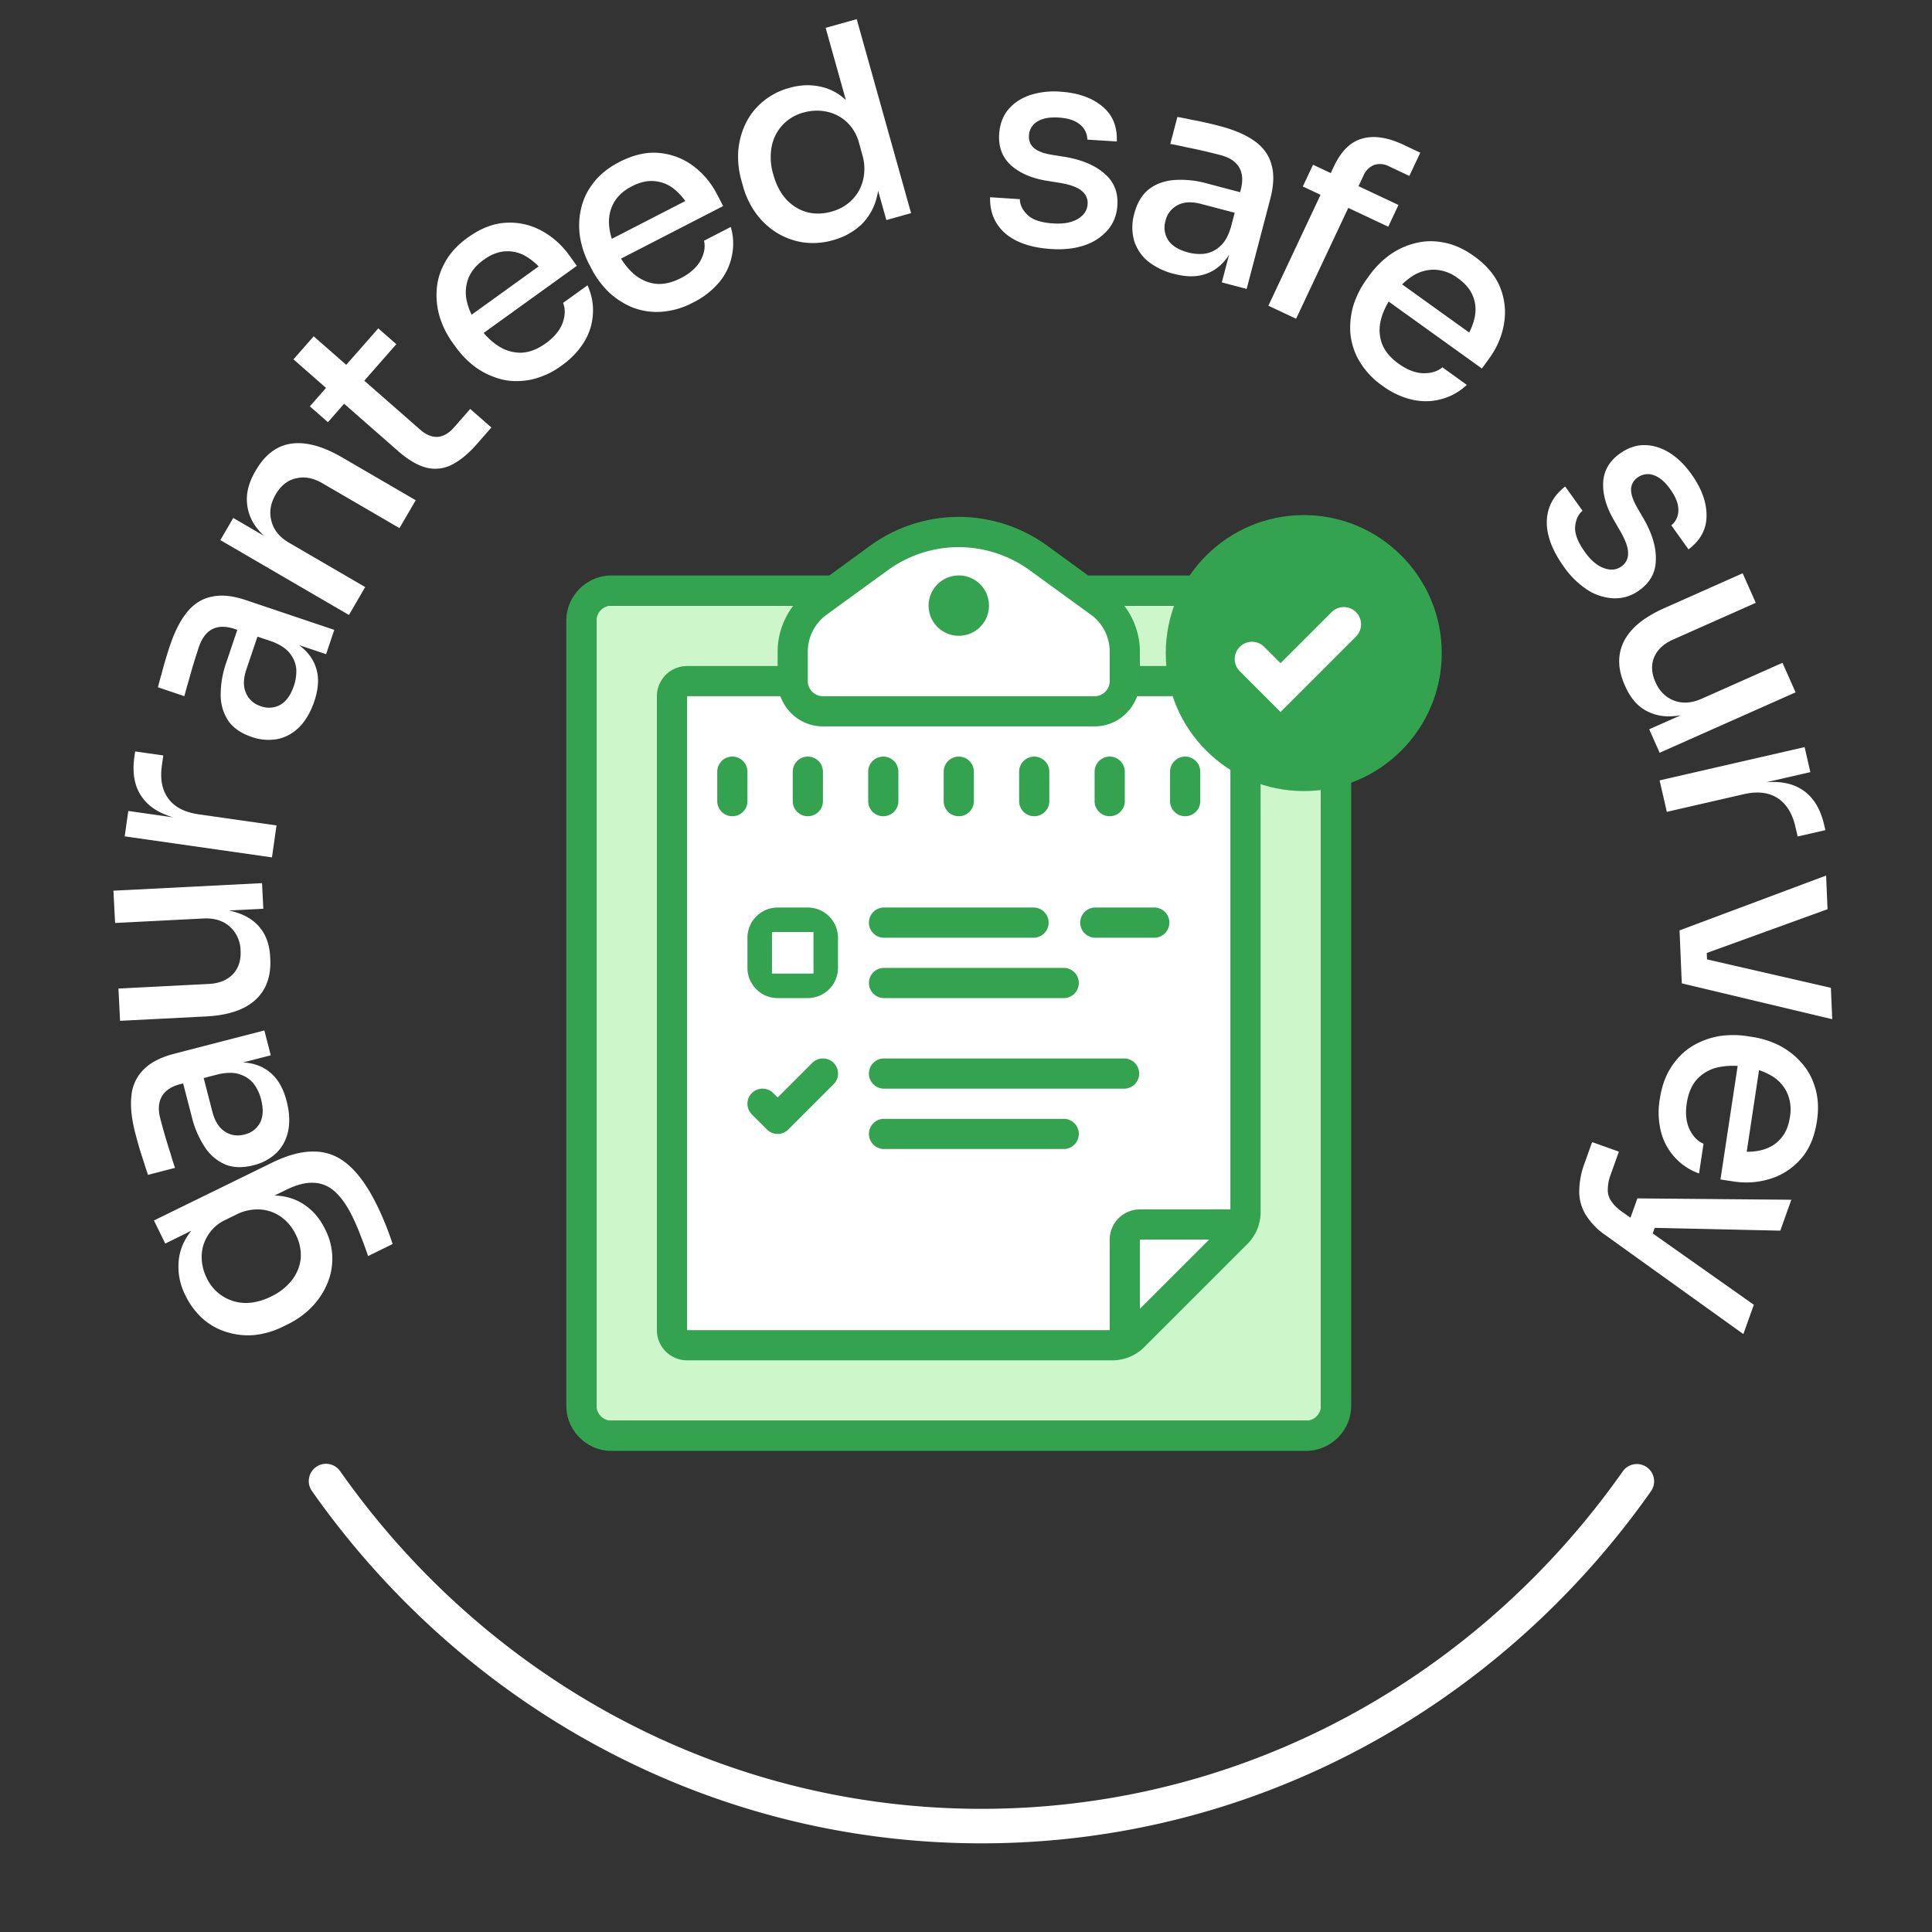 <svg viewBox="0 0 56 56" fill="none" xmlns="http://www.w3.org/2000/svg"><rect x="0" y="0" width="56" height="56" fill="#333333" stroke="none"/><g clip-path="url(#clip0)"><g clip-path="url(#clip1)"><path d="M22.978 19.742h-3.063v19.25h12.688l3.062-3.062V19.742h-3.062v-1.75l-.74-.437h6.427V41.18h-21V17.555h6.428l-.74.437v1.75z" fill="#CDF7CA"/><path d="M22.978 19.742h-3.063v19.25h12.688l3.062-3.062V19.742h-3.062v-1.75l-.74-.437L28.5 15.5H27l-3.282 2.055-.74.437v1.75z" fill="#fff"/><path d="M27.79 14.983c-.902 0-1.805.28-2.574.839l-1.177.858h-6.311c-.723 0-1.313.59-1.313 1.312v22.75c0 .723.59 1.313 1.313 1.313h20.125c.723 0 1.312-.59 1.312-1.313v-22.75c0-.723-.59-1.312-1.312-1.312H31.54l-1.179-.858a4.372 4.372 0 0 0-2.572-.84zm0 .877c.721 0 1.443.224 2.058.67l1.777 1.291c.338.247.54.645.54 1.063v.858a.438.438 0 0 1-.437.438h-7.875a.438.438 0 0 1-.438-.438v-.858c0-.418.202-.816.54-1.063l1.778-1.292a3.502 3.502 0 0 1 2.057-.67zm0 .82a.874.874 0 1 0 .001 1.749.874.874 0 0 0 0-1.75zm-10.062.875h5.267a2.193 2.193 0 0 0-.455 1.33v.42h-2.625a.877.877 0 0 0-.875.875v18.375c0 .482.393.875.875.875H32.24c.35 0 .68-.137.928-.385l2.988-2.987c.247-.248.384-.578.384-.928V20.18a.877.877 0 0 0-.875-.875H33.04v-.42c0-.486-.166-.952-.454-1.33h5.267c.24 0 .437.197.437.437v22.75a.438.438 0 0 1-.437.438H17.728a.438.438 0 0 1-.438-.438v-22.75c0-.24.197-.437.438-.437zm2.187 2.625h2.706c.18.508.663.875 1.232.875h7.875c.569 0 1.05-.367 1.232-.875h2.705v14.875H33.04a.877.877 0 0 0-.875.875v2.625h-12.25V20.18zm1.313 1.75a.438.438 0 0 0-.438.437v.875a.438.438 0 0 0 .875 0v-.875a.438.438 0 0 0-.437-.437zm2.187 0a.438.438 0 0 0-.437.437v.875a.438.438 0 0 0 .875 0v-.875a.438.438 0 0 0-.438-.437zm2.188 0a.438.438 0 0 0-.438.437v.875a.438.438 0 0 0 .875 0v-.875a.438.438 0 0 0-.437-.437zm2.187 0a.438.438 0 0 0-.437.437v.875a.438.438 0 0 0 .875 0v-.875a.438.438 0 0 0-.438-.437zm2.188 0a.438.438 0 0 0-.438.437v.875a.438.438 0 0 0 .875 0v-.875a.438.438 0 0 0-.437-.437zm2.187 0a.438.438 0 0 0-.437.437v.875a.438.438 0 0 0 .875 0v-.875a.438.438 0 0 0-.438-.437zm2.188 0a.438.438 0 0 0-.438.437v.875a.438.438 0 0 0 .875 0v-.875a.438.438 0 0 0-.437-.437zM22.54 26.305a.877.877 0 0 0-.875.875v.875c0 .482.393.875.875.875h.875a.877.877 0 0 0 .875-.875v-.875a.877.877 0 0 0-.875-.875h-.875zm3.063 0a.438.438 0 0 0 0 .875h4.375a.438.438 0 0 0 0-.875h-4.375zm6.125 0a.438.438 0 0 0 0 .875h1.75a.438.438 0 0 0 0-.875h-1.75zm-9.352.71h1.203v1.204h-1.203v-1.203zm3.227 1.04a.438.438 0 0 0 0 .875h5.25a.438.438 0 0 0 0-.875h-5.25zm-1.75 2.625a.438.438 0 0 0-.31.128l-1.003 1.003-.128-.128a.437.437 0 1 0-.619.619l.438.437a.435.435 0 0 0 .618 0l1.313-1.312a.437.437 0 0 0-.31-.747zm1.75 0a.438.438 0 0 0 0 .875h7a.438.438 0 0 0 0-.875h-7zm0 1.75a.438.438 0 0 0 0 .875h5.25a.438.438 0 0 0 0-.875h-5.25zm7.437 3.5h2.007l-2.007 2.006V35.93z" fill="#34A34F"/></g><g clip-path="url(#clip2)"><path d="M37.79 14.93c-2.205 0-4 1.794-4 4 0 2.205 1.795 4 4 4 2.206 0 4-1.795 4-4 0-2.206-1.794-4-4-4z" fill="#34A34F"/><path fill-rule="evenodd" clip-rule="evenodd" d="M39.304 17.743a.5.5 0 0 1 0 .707l-2.187 2.187-1.187-1.187a.5.5 0 0 1 .707-.707l.48.48 1.48-1.48a.5.5 0 0 1 .707 0z" fill="#fff"/></g></g><path fill-rule="evenodd" clip-rule="evenodd" d="M9.162 42.52a.5.5 0 0 1 .697.122c4.173 5.935 10.948 9.788 18.591 9.788 7.643 0 14.418-3.853 18.591-9.788a.5.5 0 0 1 .818.575C43.511 49.4 36.44 53.43 28.45 53.43c-7.99 0-15.061-4.03-19.409-10.213a.5.5 0 0 1 .121-.696z" fill="#fff"/><path d="M10.931 34.943a8.527 8.527 0 0 1 .449 1.116l-.711.349a9.777 9.777 0 0 0-.21-.574 6.33 6.33 0 0 0-.239-.56c-.164-.336-.339-.583-.523-.742a.933.933 0 0 0-.62-.248c-.225-.01-.48.057-.768.197l-.747.366-.627.031c.38-.169.733-.243 1.058-.224.321.015.604.108.849.28.242.166.435.397.58.694a1.85 1.85 0 0 1 .063 1.582 2.217 2.217 0 0 1-.446.673c-.197.203-.43.37-.698.502l-.136.067a2.44 2.44 0 0 1-.825.244 2.065 2.065 0 0 1-.798-.082 1.857 1.857 0 0 1-.694-.381 2.163 2.163 0 0 1-.513-.684 1.816 1.816 0 0 1-.2-.936c.014-.31.12-.599.315-.867s.48-.499.853-.694l.113.176-1.666.817-.328-.669 3.413-1.67c.47-.23.885-.34 1.248-.327.365.005.694.138.988.398.29.255.564.644.82 1.166zm-2.357.843a1.35 1.35 0 0 0-.418-.508 1.172 1.172 0 0 0-.607-.22 1.352 1.352 0 0 0-.71.152l-.294.144a1.17 1.17 0 0 0-.523.461 1.144 1.144 0 0 0-.176.603c-.002.215.046.423.145.624a1.255 1.255 0 0 0 1.121.725c.238.002.487-.06.746-.187a1.67 1.67 0 0 0 .615-.489c.143-.194.224-.404.245-.628a1.338 1.338 0 0 0-.144-.677zm-.725-5.198l-1.247.323.038.147-1.41.364c-.258.067-.437.185-.536.354-.1.17-.116.385-.047.649a16.94 16.94 0 0 0 .289.99c.048.165.094.31.137.436l-.782.203a7.4 7.4 0 0 1-.12-.366 11.46 11.46 0 0 1-.25-.844c-.11-.424-.147-.789-.11-1.096a1.21 1.21 0 0 1 .358-.753c.197-.2.49-.35.883-.452l2.61-.675.187.72zm.459 1.328c.079.304.096.583.051.837-.05.256-.159.471-.328.647a1.45 1.45 0 0 1-.688.376c-.3.078-.565.072-.798-.016a1.342 1.342 0 0 1-.6-.498 2.8 2.8 0 0 1-.39-.907l-.271-1.045.596-.155.276 1.07c.071.273.192.465.364.574.167.111.356.14.567.085a.674.674 0 0 0 .455-.35c.087-.176.095-.4.024-.674a1.28 1.28 0 0 0-.203-.436.83.83 0 0 0-.395-.278c-.164-.062-.375-.065-.63-.01l.242-.31c.3-.05.567-.043.8.024.225.063.419.184.58.362.156.175.272.41.348.704zm-.474-4.127c.026.506-.116.903-.428 1.191-.316.289-.794.45-1.433.482l-2.493.127-.047-.935 2.62-.134c.299-.015.531-.11.699-.283.162-.174.236-.402.221-.685a.952.952 0 0 0-.307-.689c-.196-.177-.454-.257-.773-.24l-2.557.13-.048-.936 4.307-.219.038.743-1.838.094-.005-.096c.432-.022.797.018 1.096.12.293.098.52.254.68.47.16.211.25.485.266.82l.002.04zm.049-2.937l-4.269-.61.105-.736 1.782.254-.004.032c-.613-.087-1.05-.287-1.313-.6-.268-.313-.364-.733-.288-1.261l.021-.15.816.116-.04.285c-.058.401.006.726.192.973.18.241.47.39.865.447l2.265.323-.132.927zm1.569-5.89l-1.221-.41-.049.143-1.38-.464c-.252-.085-.466-.084-.642.003-.176.087-.307.26-.394.517a16.916 16.916 0 0 0-.299.988c-.05.164-.09.31-.123.44l-.765-.258a6.46 6.46 0 0 1 .1-.371 11.563 11.563 0 0 1 .25-.844c.14-.415.308-.74.506-.978.199-.237.436-.382.713-.435.273-.06.602-.026.986.104l2.555.86-.237.705zm-.341 1.363c-.1.298-.239.541-.415.73-.18.186-.39.307-.628.362a1.448 1.448 0 0 1-.782-.06c-.293-.1-.513-.25-.659-.45a1.342 1.342 0 0 1-.23-.745 2.8 2.8 0 0 1 .167-.973l.345-1.024.584.197-.353 1.046c-.09.268-.093.495-.01.68a.674.674 0 0 0 .43.381.67.67 0 0 0 .571-.043c.17-.101.299-.285.39-.553.052-.157.074-.315.067-.476a.83.83 0 0 0-.179-.448c-.104-.142-.278-.26-.522-.353l.372-.128c.28.122.498.275.656.457.155.176.251.383.29.621.034.231.003.49-.094.779zm1.003-2.5l-3.727-2.17.374-.642 1.597.93-.044.076c-.369-.215-.652-.445-.849-.689a1.355 1.355 0 0 1-.308-.79c-.016-.28.064-.571.238-.87l.02-.035c.269-.461.614-.72 1.036-.777.421-.057.911.077 1.469.402l2.13 1.24-.471.808-2.24-1.304c-.259-.15-.509-.197-.752-.14-.247.053-.445.209-.596.467-.153.263-.193.523-.121.781.067.255.237.462.509.62l2.206 1.284-.471.81zm3.702-4.946c-.236.268-.47.463-.705.584a1.06 1.06 0 0 1-.742.095c-.257-.063-.536-.226-.837-.49l-3.026-2.652.586-.668 3.086 2.705c.168.148.337.218.507.21.169-.014.325-.104.47-.268l.474-.542.614.538-.427.488zm-4.311-.641l-.524-.46 1.983-2.26.524.458-1.983 2.262zm6.78-1.647a2.309 2.309 0 0 1-.904.415c-.3.058-.582.054-.847-.011a2.287 2.287 0 0 1-.74-.344 2.658 2.658 0 0 1-.581-.588l-.09-.123a2.61 2.61 0 0 1-.372-.737 2.173 2.173 0 0 1-.092-.811c.018-.276.1-.542.244-.797.146-.263.364-.5.654-.708.376-.271.75-.415 1.119-.431a1.91 1.91 0 0 1 1.027.235c.313.17.578.406.797.709l.22.305-3.103 2.235-.37-.513 2.59-1.866-.02.41a1.853 1.853 0 0 0-.546-.525 1.043 1.043 0 0 0-.61-.162c-.21.008-.425.09-.641.246-.225.162-.376.35-.453.562a1.141 1.141 0 0 0-.028.672c.057.235.174.475.352.722.168.234.356.417.564.55.205.129.424.191.657.187.231-.008.467-.1.71-.274.242-.175.404-.37.485-.586.078-.22.082-.415.014-.583l.708-.51c.123.273.176.55.156.834a1.72 1.72 0 0 1-.25.802 2.324 2.324 0 0 1-.65.685zm3.816-1.828a2.31 2.31 0 0 1-.955.276 1.938 1.938 0 0 1-.835-.137 2.289 2.289 0 0 1-.682-.45 2.662 2.662 0 0 1-.487-.667l-.07-.135a2.61 2.61 0 0 1-.26-.784 2.173 2.173 0 0 1 .03-.816c.06-.27.18-.521.36-.752.183-.238.434-.44.752-.603.412-.212.802-.299 1.17-.26.368.038.695.167.982.385.284.214.51.487.682.819l.172.334-3.4 1.75-.29-.562 2.839-1.46-.082.401a1.854 1.854 0 0 0-.46-.6 1.042 1.042 0 0 0-.58-.25c-.21-.024-.434.025-.67.147-.247.127-.424.29-.532.49-.107.199-.15.419-.128.66.022.24.102.496.241.766.132.256.29.465.477.628.183.157.39.251.622.282.229.026.477-.03.742-.166.266-.137.454-.306.567-.507.11-.207.143-.398.1-.574l.776-.4a1.7 1.7 0 0 1 .03.848 1.721 1.721 0 0 1-.366.756 2.321 2.321 0 0 1-.745.581zM24.15 6.96a2.093 2.093 0 0 1-.861.067 2.071 2.071 0 0 1-.767-.276 2.161 2.161 0 0 1-.606-.561 2.436 2.436 0 0 1-.381-.799l-.041-.146a2.533 2.533 0 0 1-.095-.871c.025-.29.097-.556.217-.8a1.9 1.9 0 0 1 .497-.63 2.01 2.01 0 0 1 .769-.397c.318-.09.623-.1.913-.032.294.062.558.212.791.452.237.232.424.562.56.99l-.427-.338-.787-2.812.9-.252 1.576 5.623-.717.201-.505-1.803.2-.056c.11.451.12.844.032 1.18a1.656 1.656 0 0 1-.46.818 1.944 1.944 0 0 1-.807.442zm-.048-.826c.231-.064.425-.174.581-.328.161-.156.271-.348.33-.575a1.408 1.408 0 0 0-.02-.75l-.092-.331a1.265 1.265 0 0 0-.365-.621 1.227 1.227 0 0 0-.581-.294 1.398 1.398 0 0 0-.665.028 1.258 1.258 0 0 0-.925.998 1.73 1.73 0 0 0 .05.8c.082.293.207.533.375.718.173.184.374.308.602.371.227.059.464.053.71-.016zm6.369 1.084c-.58-.037-1.025-.189-1.334-.454-.303-.266-.45-.614-.438-1.047l.863.056c0 .16.073.312.22.455.145.143.393.226.745.248.298.02.536-.024.713-.13.178-.107.273-.247.284-.423a.436.436 0 0 0-.167-.388c-.117-.103-.323-.18-.619-.232l-.42-.067c-.439-.076-.782-.23-1.029-.459-.242-.23-.351-.525-.328-.887.019-.287.106-.525.262-.712.157-.188.363-.327.62-.417a2.28 2.28 0 0 1 .889-.104c.51.033.916.174 1.215.423.3.244.441.584.424 1.021l-.855-.054a.557.557 0 0 0-.204-.43c-.137-.122-.346-.191-.628-.21-.267-.016-.475.024-.625.121a.493.493 0 0 0-.234.394c-.01.149.036.27.137.361.101.092.27.16.508.201l.42.067c.482.085.856.245 1.124.481.274.232.399.54.374.922-.018.277-.11.514-.278.712a1.525 1.525 0 0 1-.678.445c-.279.095-.6.13-.961.107zm4.944.968l.327-1.246-.147-.039.37-1.408c.067-.258.052-.471-.047-.64-.099-.17-.28-.29-.543-.358a17.002 17.002 0 0 0-1.006-.231 9.501 9.501 0 0 0-.447-.093l.205-.782c.116.02.242.045.377.075a11.486 11.486 0 0 1 .86.192c.423.111.76.258 1.01.44.25.18.41.408.482.68.078.269.066.6-.037.991l-.684 2.608-.72-.19zm-1.383-.247a1.975 1.975 0 0 1-.756-.364 1.258 1.258 0 0 1-.404-.603 1.45 1.45 0 0 1 .007-.784c.079-.299.213-.528.404-.688.196-.158.438-.251.727-.28a2.8 2.8 0 0 1 .983.1l1.044.275-.156.596-1.068-.28c-.273-.072-.5-.06-.68.036a.674.674 0 0 0-.35.454.674.674 0 0 0 .082.567c.112.162.305.279.578.35.16.043.32.054.48.035a.83.83 0 0 0 .434-.208c.135-.113.24-.295.317-.545l.153.362c-.103.288-.24.516-.412.686a1.21 1.21 0 0 1-.6.33c-.227.051-.489.038-.783-.04zm2.733.922l1.9-4.039c.207-.439.477-.707.812-.803.34-.099.74-.04 1.199.175l.492.232-.317.673-.586-.276a.562.562 0 0 0-.441-.04.58.58 0 0 0-.307.316l-1.949 4.14-.803-.378zm.998-3.456l.296-.63 2.476 1.166-.296.63-2.476-1.166zm2.317 5.783a2.31 2.31 0 0 1-.681-.726 1.938 1.938 0 0 1-.258-.806 2.29 2.29 0 0 1 .09-.811 2.66 2.66 0 0 1 .372-.738l.089-.123a2.59 2.59 0 0 1 .58-.588c.229-.164.476-.279.74-.345.267-.07.545-.078.833-.022.296.055.589.186.88.395.376.27.63.578.764.923.133.345.167.695.103 1.05-.06.35-.2.676-.418.98l-.22.305-3.105-2.23.368-.514L42.81 9.8l-.395.11a1.85 1.85 0 0 0 .324-.683c.05-.226.037-.436-.04-.63-.075-.198-.22-.375-.437-.53a1.2 1.2 0 0 0-.677-.25 1.142 1.142 0 0 0-.646.186 2.102 2.102 0 0 0-.573.564c-.168.234-.282.47-.342.71-.057.234-.046.462.032.682.081.216.243.411.486.585.242.175.479.266.71.274.233.004.419-.053.556-.172l.708.51a1.707 1.707 0 0 1-.74.413c-.27.075-.55.08-.84.017a2.324 2.324 0 0 1-.856-.398zm5.246 5.235c-.338-.473-.502-.913-.491-1.32.013-.404.191-.737.533-1.001l.503.703c-.124.101-.195.254-.214.457-.019.204.075.448.28.735.173.243.357.4.552.47.194.071.363.055.506-.047a.435.435 0 0 0 .195-.375c.007-.156-.064-.364-.212-.626l-.213-.368c-.219-.388-.317-.75-.295-1.087.024-.332.184-.604.48-.815.234-.167.473-.25.717-.247.244.002.483.074.715.216.236.146.45.354.642.623.298.417.445.82.441 1.21 0 .385-.174.71-.523.973l-.498-.697a.557.557 0 0 0 .204-.43c.007-.183-.071-.389-.236-.619-.155-.217-.317-.353-.488-.408a.493.493 0 0 0-.453.068.426.426 0 0 0-.193.335c-.008.136.048.31.165.52l.214.369c.24.426.352.817.338 1.175-.006.358-.165.649-.478.872a1.18 1.18 0 0 1-.727.234 1.525 1.525 0 0 1-.774-.243 2.488 2.488 0 0 1-.69-.677zm1.769 3.437c-.206-.462-.215-.884-.028-1.265.192-.383.58-.704 1.165-.964l2.28-1.014.38.856-2.397 1.065c-.273.122-.456.293-.55.516-.089.22-.076.46.039.718.117.263.295.44.534.533.247.095.516.077.809-.053l2.339-1.04.38.856-3.94 1.751-.303-.68 1.682-.747.039.088c-.395.175-.75.269-1.066.28a1.348 1.348 0 0 1-.804-.194c-.225-.139-.406-.362-.543-.669l-.016-.037zm1.01 2.76l4.203-.965.166.726-1.754.402-.008-.031c.603-.139 1.083-.11 1.44.088.363.196.604.554.723 1.074l.034.148-.803.184-.065-.28c-.09-.396-.267-.675-.529-.84-.255-.16-.578-.195-.968-.106l-2.23.512-.21-.913zm.578 4.348l4.248-1.59.041.976-4.25 1.541-.04-.927zm.01.264l.76-.032.045 1.047-.76.032-.044-1.047zm.018.4l4.358 1 .039.91-4.36-1.039-.037-.871zm-.601 4.227c.055-.37.167-.682.335-.937s.368-.454.6-.596a2.29 2.29 0 0 1 .764-.29c.276-.044.552-.045.826-.004l.15.023c.28.042.542.125.788.248.25.13.465.297.644.503.185.206.318.45.399.732.086.288.102.608.048.962-.069.458-.227.826-.474 1.101a1.916 1.916 0 0 1-.887.57c-.34.105-.694.13-1.063.073l-.372-.056.573-3.78.624.094-.477 3.156-.278-.301c.284.043.536.035.756-.023.224-.058.405-.166.542-.323.142-.156.234-.366.273-.63a1.204 1.204 0 0 0-.085-.717 1.142 1.142 0 0 0-.46-.49 2.103 2.103 0 0 0-.763-.253 2.097 2.097 0 0 0-.787.018c-.236.056-.433.17-.594.34-.155.17-.255.403-.3.698-.045.296-.018.548.08.757.103.21.238.349.406.417l-.13.862a1.706 1.706 0 0 1-.706-.47 1.722 1.722 0 0 1-.398-.74 2.322 2.322 0 0 1-.035-.944zm-1.962 1.245l.776.277-.239.67a1.245 1.245 0 0 0-.082.421.562.562 0 0 0 .099.342c.065.102.168.204.307.305l3.827 2.7-.304.85-4.003-2.872a1.98 1.98 0 0 1-.564-.584 1.283 1.283 0 0 1-.19-.68 2.38 2.38 0 0 1 .158-.826l.215-.603zm1.234 1.85l.716.256-.312.874-.716-.256.312-.873zm.078-.218l4.463.039-.32.896-4.441-.099.298-.836z" fill="#fff"/><defs><clipPath id="clip0"><path fill="#fff" transform="translate(13.79 14.93)" d="M0 0h28v28H0z"/></clipPath><clipPath id="clip1"><path fill="#fff" transform="translate(13.79 14.93)" d="M0 0h28v28H0z"/></clipPath><clipPath id="clip2"><path fill="#fff" transform="translate(33.79 14.93)" d="M0 0h8v8H0z"/></clipPath></defs></svg>